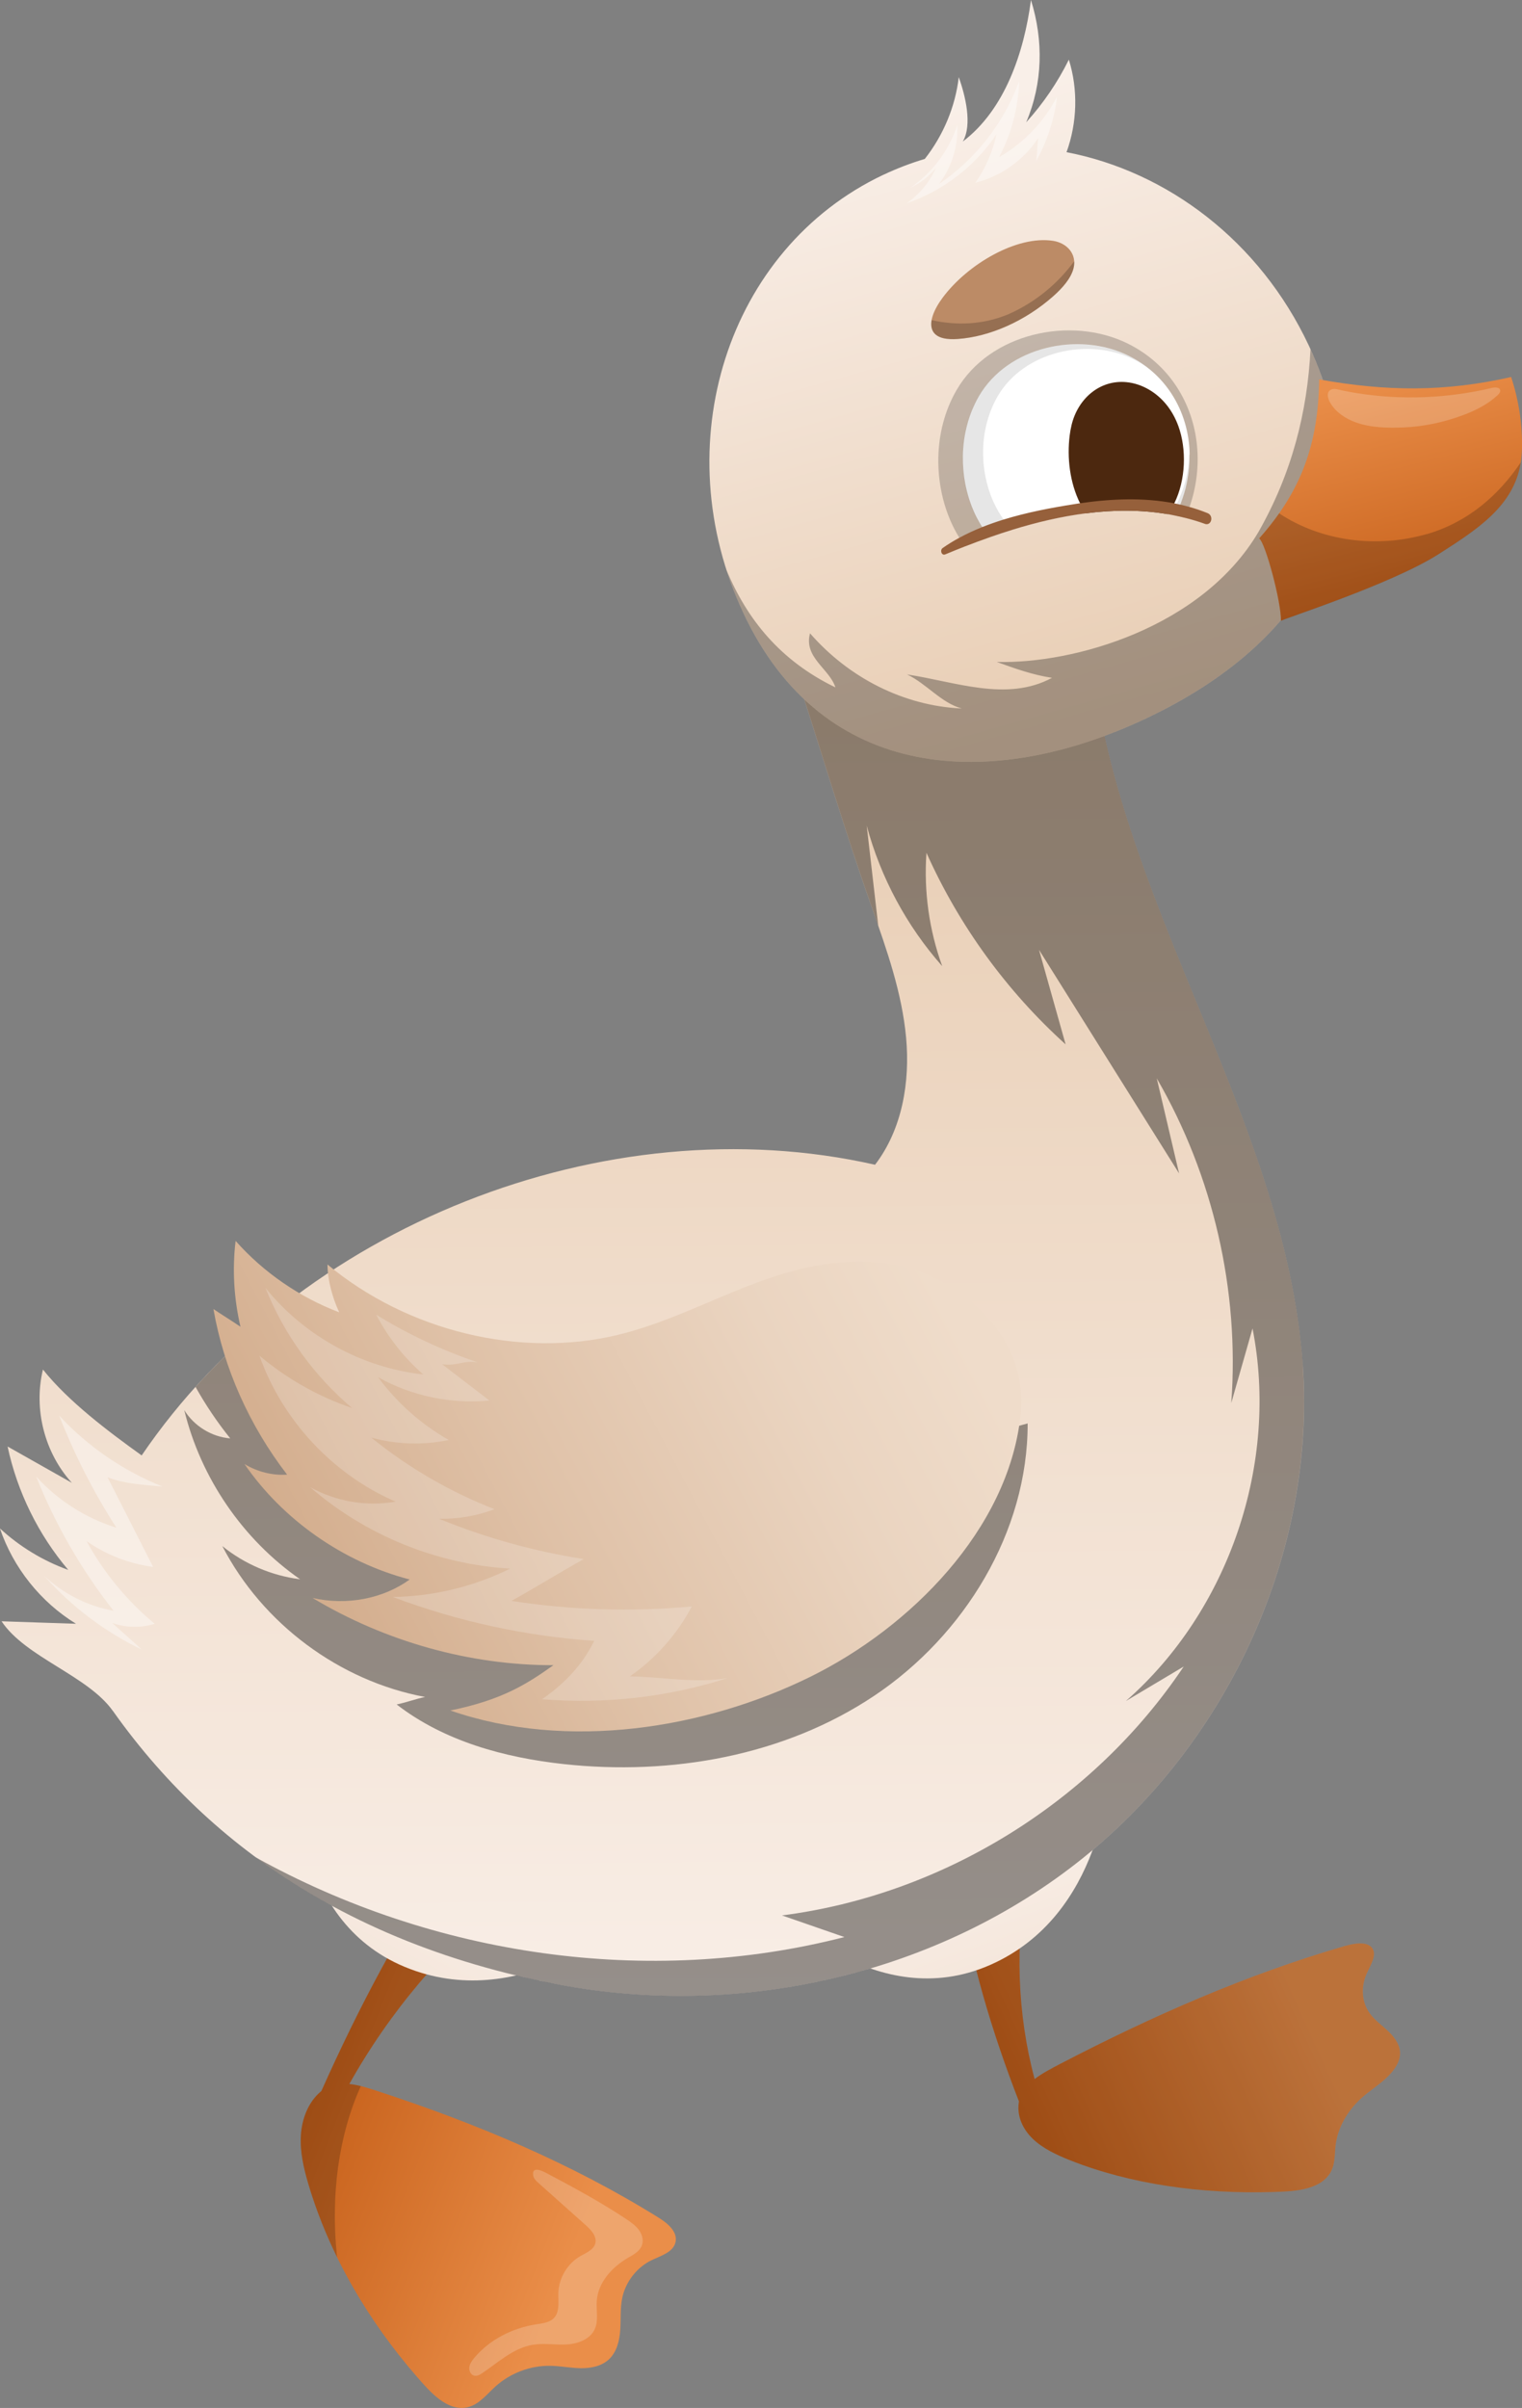 <svg width="141" height="223" viewBox="0 0 141 223" fill="none" xmlns="http://www.w3.org/2000/svg">
<rect x="0" y="0" width="141" height="223" fill="#808080" stroke="none"/>
<g clip-path="url(#clip0_3_165248)">
<path d="M94.384 194.689C94.384 194.665 94.396 194.642 94.4 194.619C91.896 188.181 89.897 181.529 88.834 174.615C90.759 174.292 93.344 174.284 95.196 173.574C94.008 180.043 94.237 186.524 95.848 192.544C96.585 191.979 97.482 191.523 98.274 191.109C106.705 186.723 115.447 182.878 124.542 180.234C125.473 179.965 126.657 179.766 127.123 180.421C127.573 181.061 126.972 181.969 126.618 182.757C126.048 184.024 126.152 185.432 126.89 186.453C127.371 187.12 128.089 187.608 128.687 188.193C129.285 188.777 129.782 189.51 129.689 190.361C129.603 191.16 129.013 191.92 128.33 192.532C127.647 193.145 126.855 193.655 126.168 194.264C124.805 195.476 123.917 197.087 123.73 198.678C123.625 199.578 123.715 200.53 123.156 201.349C122.084 202.916 119.565 202.951 117.908 203.002C111.355 203.201 104.76 202.3 99.112 200.054C97.851 199.551 96.616 198.97 95.692 198.089C94.769 197.208 94.183 195.987 94.388 194.685L94.384 194.689Z" fill="url(#paint0_linear_3_165248)"/>
<g style="mix-blend-mode:overlay" opacity="0.2">
<path d="M94.384 194.689C94.384 194.665 94.396 194.642 94.4 194.619C91.896 188.181 89.897 181.529 88.834 174.615C90.759 174.292 93.344 174.284 95.196 173.574C94.008 180.043 94.237 186.524 95.848 192.544C96.585 191.979 97.482 191.523 98.274 191.109C106.705 186.723 115.447 182.878 124.542 180.234C125.473 179.965 126.657 179.766 127.123 180.421C127.573 181.061 126.972 181.969 126.618 182.757C126.048 184.024 126.152 185.432 126.89 186.453C127.371 187.12 128.089 187.608 128.687 188.193C129.285 188.777 129.782 189.51 129.689 190.361C129.603 191.16 129.013 191.92 128.33 192.532C127.647 193.145 126.855 193.655 126.168 194.264C124.805 195.476 123.917 197.087 123.73 198.678C123.625 199.578 123.715 200.53 123.156 201.349C122.084 202.916 119.565 202.951 117.908 203.002C111.355 203.201 104.76 202.3 99.112 200.054C97.851 199.551 96.616 198.97 95.692 198.089C94.769 197.208 94.183 195.987 94.388 194.685L94.384 194.689Z" fill="black"/>
</g>
<path d="M102.715 164.438C102.715 164.438 102.26 177.356 91.714 181.981C81.167 186.609 72.068 176.803 72.068 176.803L102.715 164.438Z" fill="url(#paint1_linear_3_165248)"/>
<path d="M29.703 193.706C29.722 193.687 29.746 193.675 29.769 193.659C33.212 185.943 37.164 178.448 41.931 171.48C43.456 172.756 45.168 174.842 46.95 175.719C41.045 180.472 36.069 186.376 32.362 193C33.297 193.094 34.248 193.422 35.099 193.698C44.131 196.658 52.935 200.347 61.029 205.388C61.859 205.903 62.795 206.691 62.581 207.646C62.372 208.574 61.258 208.894 60.4 209.299C59.018 209.958 57.974 211.284 57.651 212.785C57.442 213.764 57.527 214.778 57.461 215.776C57.395 216.774 57.139 217.827 56.406 218.506C55.718 219.141 54.725 219.336 53.789 219.321C52.854 219.305 51.926 219.114 50.99 219.098C49.131 219.067 47.272 219.769 45.89 221.021C45.106 221.73 44.415 222.643 43.398 222.916C41.449 223.434 39.764 221.422 38.631 220.12C34.151 214.981 30.518 208.843 28.573 202.281C28.139 200.815 27.785 199.298 27.875 197.773C27.964 196.249 28.542 194.693 29.707 193.71L29.703 193.706Z" fill="url(#paint2_linear_3_165248)"/>
<g style="mix-blend-mode:overlay" opacity="0.2">
<path d="M29.703 193.706C29.722 193.687 29.746 193.675 29.769 193.659C33.212 185.943 37.164 178.448 41.931 171.48C43.456 172.756 45.168 174.842 46.95 175.719C41.045 180.472 36.069 186.376 32.362 193C32.715 193.036 33.072 193.106 33.426 193.195C31.31 197.89 30.666 203.392 31.194 208.722C31.201 208.832 31.217 208.933 31.229 209.042C30.157 206.858 29.257 204.597 28.57 202.281C28.135 200.815 27.782 199.298 27.871 197.773C27.96 196.249 28.538 194.697 29.703 193.71V193.706Z" fill="black"/>
</g>
<g style="mix-blend-mode:overlay" opacity="0.2">
<path d="M58.043 205.529C58.467 205.813 58.897 206.114 59.196 206.527C59.495 206.94 59.647 207.502 59.456 207.978C59.239 208.523 58.664 208.812 58.16 209.108C56.7 209.962 55.415 211.37 55.287 213.062C55.221 213.947 55.466 214.887 55.101 215.698C54.67 216.649 53.533 217.063 52.492 217.121C51.452 217.18 50.4 216.981 49.376 217.149C47.598 217.437 46.193 218.747 44.702 219.761C44.469 219.917 44.197 220.077 43.925 220.011C43.607 219.933 43.436 219.554 43.479 219.227C43.522 218.899 43.724 218.619 43.937 218.365C45.37 216.653 47.493 215.593 49.694 215.254C50.28 215.164 50.928 215.094 51.332 214.657C51.875 214.068 51.701 213.148 51.728 212.349C51.77 210.96 52.574 209.619 53.777 208.933C54.317 208.625 55 208.36 55.151 207.755C55.315 207.116 54.771 206.531 54.282 206.09C52.819 204.784 51.355 203.482 49.892 202.175C49.67 201.98 49.438 201.758 49.395 201.466C49.236 200.405 50.61 201.244 50.92 201.407C51.736 201.84 52.547 202.273 53.354 202.717C54.953 203.599 56.529 204.519 58.047 205.533L58.043 205.529Z" fill="white"/>
</g>
<path d="M57.698 177.941C57.698 177.941 48.122 186.571 37.486 182.149C26.85 177.727 27.576 164.341 27.576 164.341L57.698 177.941Z" fill="url(#paint3_linear_3_165248)"/>
<path d="M10.465 158.457C20.453 172.56 34.769 180.546 51.697 183.779C68.625 187.011 86.97 182.85 100.405 172.011C113.839 161.171 121.902 143.686 120.691 126.42C119.154 104.483 104.403 84.858 101.333 62.699C97.75 62.324 98.538 60.644 94.955 60.269C86.974 59.439 78.873 58.577 71.432 55.559C74.863 65.264 77.363 74.408 80.794 84.113C82.172 88.016 83.562 91.966 83.942 96.088C84.319 100.21 83.581 104.588 81.066 107.868C56.106 102.218 27.545 113.561 13.124 134.788C10.054 132.585 6.335 129.793 3.979 126.834C3.09 130.487 4.13 134.558 6.661 137.327C4.674 136.204 2.69 135.085 0.703 133.962C1.599 138.157 3.552 142.123 6.323 145.39C3.986 144.548 1.82 143.234 -0.008 141.546C1.227 145.188 3.769 148.373 7.041 150.377C4.833 150.299 2.445 150.233 0.144 150.147C2.372 153.497 8.132 155.17 10.457 158.453L10.465 158.457Z" fill="url(#paint4_linear_3_165248)"/>
<g style="mix-blend-mode:overlay" opacity="0.4">
<path d="M13.132 152.768C9.712 151.126 6.626 148.791 4.103 145.948C5.877 147.613 8.136 148.748 10.527 149.177C7.554 145.41 5.131 141.206 3.354 136.746C5.353 138.949 7.946 140.602 10.783 141.483C8.679 138.208 6.901 134.722 5.481 131.096C8.132 133.962 11.428 136.223 15.049 137.666C13.279 137.506 11.637 137.44 9.968 136.82C11.373 139.584 12.778 142.345 14.184 145.11C11.979 144.825 9.84 143.998 8.015 142.719C9.615 145.644 11.769 148.26 14.331 150.381C13.062 150.779 11.664 150.752 10.411 150.307C11.365 151.196 12.177 151.879 13.132 152.768Z" fill="white"/>
</g>
<g style="mix-blend-mode:overlay" opacity="0.4">
<path d="M120.694 126.42C119.157 104.483 104.407 84.858 101.336 62.699C97.753 62.324 98.541 60.644 94.959 60.269C86.978 59.439 78.876 58.577 71.435 55.559C74.867 65.264 77.367 74.408 80.798 84.113C80.988 84.648 81.174 85.182 81.361 85.716C81.004 82.632 80.65 79.547 80.293 76.463C81.582 81.267 83.996 85.759 87.288 89.475C86.073 86.133 85.573 82.526 85.829 78.978C88.837 85.704 93.258 91.791 98.72 96.72C97.897 93.799 97.074 90.879 96.255 87.962C100.583 94.864 104.907 101.769 109.232 108.671C108.541 105.735 107.854 102.803 107.163 99.866C112.395 108.889 114.837 119.515 114.068 129.93C114.724 127.629 115.38 125.329 116.036 123.028C118.493 135.517 113.851 149.165 104.302 157.533C106.087 156.468 107.873 155.404 109.659 154.339C101.274 166.864 87.35 175.485 72.445 177.388C74.374 178.054 76.303 178.725 78.228 179.392C60.011 184.075 40.117 181.131 23.694 172.011C31.756 177.969 41.224 181.786 51.693 183.782C68.621 187.015 86.966 182.854 100.401 172.014C113.835 161.174 121.898 143.69 120.687 126.424L120.694 126.42Z" fill="black"/>
</g>
<g style="mix-blend-mode:overlay" opacity="0.4">
<path d="M17.068 130.585C18.601 136.882 22.494 142.567 27.801 146.256C25.177 145.929 22.654 144.852 20.596 143.184C24.315 150.374 31.453 155.685 39.384 157.159C38.604 157.307 37.525 157.701 36.744 157.849C41.142 161.253 46.72 162.773 52.236 163.374C62.193 164.454 72.662 162.617 80.996 157.042C89.33 151.462 95.223 141.885 95.203 131.825C81.606 135.674 66.622 136.754 52.791 133.868C42.734 131.77 33.057 127.875 24.319 122.455C22.114 124.311 20.041 126.311 18.116 128.444C19.051 130.117 20.127 131.716 21.33 133.209C19.607 133.073 17.972 132.063 17.064 130.581L17.068 130.585Z" fill="black"/>
</g>
<path d="M94.536 131.158C93.371 141.647 84.334 150.724 75.073 155.287C65.31 160.098 52.566 162.169 41.721 158.41C46.453 157.431 48.688 156.051 51.27 154.214C43.561 154.23 35.7 152.038 28.954 147.987C32.11 148.708 35.483 148.069 37.952 146.279C31.811 144.677 26.206 140.758 22.65 135.584C23.834 136.309 25.247 136.66 26.598 136.566C23.088 132.012 20.721 126.689 19.773 121.23C20.569 121.772 21.481 122.326 22.277 122.868C21.664 120.236 21.512 117.538 21.827 114.921C24.412 117.838 27.758 120.142 31.426 121.535C30.805 120.213 30.34 118.517 30.34 117.105C37.754 123.281 48.203 125.812 57.252 123.621C62.337 122.388 66.863 119.807 71.804 118.193C76.746 116.579 82.58 116.037 87.304 118.735C92.467 121.683 95.102 126.097 94.543 131.162L94.536 131.158Z" fill="url(#paint5_linear_3_165248)"/>
<path d="M81.823 16.196C83.085 15.6 84.369 15.108 85.674 14.718C87.382 12.543 88.499 9.899 88.822 7.142C89.423 8.838 90.103 11.552 89.194 13.108C93.088 10.164 94.873 4.853 95.51 0.002C96.682 3.773 96.608 7.688 95.071 11.322C96.643 9.587 97.979 7.629 99.019 5.524C99.888 8.3 99.795 11.361 98.805 14.094C108.122 15.888 116.696 22.298 121.257 32.015C128.574 47.605 120.706 59.649 106.247 66.501C91.787 73.351 76.21 72.412 68.889 56.822C61.568 41.233 67.36 23.043 81.823 16.192V16.196Z" fill="url(#paint6_linear_3_165248)"/>
<g style="mix-blend-mode:overlay" opacity="0.2">
<path d="M110.206 46.946C110.086 47.289 109.954 47.628 109.806 47.96C109.492 47.878 109.177 47.808 108.863 47.745C108.711 47.714 108.56 47.683 108.413 47.656C108.331 47.64 108.25 47.628 108.168 47.613C105.676 47.188 103.137 47.211 100.606 47.535C98.305 47.827 96.014 48.373 93.786 49.059C93.076 49.278 92.369 49.511 91.671 49.757C90.91 50.022 90.157 50.303 89.415 50.592C89.221 50.334 89.043 50.069 88.872 49.796C87.517 47.613 86.881 44.949 86.927 42.407C86.966 40.216 87.517 38.02 88.62 36.121C91.674 30.85 99.205 29.2 104.496 31.828C106.441 32.795 107.935 34.18 108.995 35.798C111.165 39.108 111.475 43.292 110.202 46.942L110.206 46.946Z" fill="black"/>
</g>
<path d="M110.198 42.107C110.214 42.898 110.148 43.69 110 44.466C109.95 44.731 109.892 44.992 109.826 45.258C109.787 45.406 109.744 45.554 109.702 45.698C109.616 45.983 109.519 46.264 109.414 46.54C109.391 46.603 109.368 46.665 109.344 46.724C109.325 46.778 109.302 46.829 109.278 46.883C109.255 46.938 109.232 46.989 109.212 47.043C109.139 47.211 109.061 47.375 108.98 47.535C108.945 47.601 108.91 47.671 108.875 47.741C108.723 47.71 108.572 47.683 108.424 47.656C108.343 47.64 108.261 47.628 108.18 47.613C105.688 47.188 103.149 47.211 100.618 47.535C98.316 47.827 96.026 48.373 93.798 49.059C93.088 49.278 92.381 49.512 91.683 49.757C91.597 49.656 91.516 49.554 91.438 49.453C91.333 49.313 91.228 49.169 91.127 49.02C91.081 48.954 91.034 48.884 90.992 48.814C90.988 48.806 90.984 48.802 90.98 48.798C90.805 48.525 90.642 48.24 90.495 47.952C90.398 47.769 90.308 47.578 90.223 47.386C90.153 47.223 90.083 47.059 90.017 46.891C89.955 46.724 89.893 46.556 89.835 46.384C89.777 46.217 89.726 46.045 89.676 45.87C89.602 45.612 89.536 45.351 89.478 45.086C89.458 44.984 89.435 44.883 89.416 44.782C89.385 44.618 89.357 44.454 89.334 44.294C89.319 44.205 89.307 44.115 89.299 44.029C89.276 43.854 89.257 43.674 89.241 43.499C89.206 43.066 89.191 42.637 89.198 42.208C89.206 41.729 89.245 41.253 89.307 40.773C89.338 40.535 89.381 40.298 89.427 40.064C89.497 39.709 89.586 39.362 89.687 39.015C89.765 38.757 89.85 38.5 89.947 38.251C89.978 38.165 90.01 38.083 90.044 38.001C90.138 37.779 90.235 37.56 90.34 37.342C90.444 37.127 90.557 36.913 90.677 36.706C93.348 32.094 99.935 30.655 104.566 32.951C104.667 33.002 104.772 33.057 104.869 33.111C104.877 33.111 104.88 33.119 104.888 33.123C104.974 33.17 105.055 33.213 105.137 33.26C105.238 33.318 105.338 33.376 105.436 33.439C105.478 33.466 105.521 33.493 105.564 33.521C105.63 33.564 105.696 33.606 105.758 33.649C105.808 33.684 105.859 33.72 105.913 33.755C106.022 33.829 106.13 33.911 106.235 33.989C107.155 34.687 107.908 35.513 108.506 36.426C109.628 38.137 110.183 40.114 110.214 42.103L110.198 42.107Z" fill="white"/>
<path d="M108.786 46.61C108.611 46.969 108.401 47.308 108.168 47.616C105.676 47.191 103.138 47.215 100.607 47.538C100.494 47.379 100.389 47.215 100.288 47.043C100.207 46.899 100.129 46.755 100.056 46.606C99.112 44.711 98.837 42.395 99.097 40.325C99.139 39.997 99.194 39.678 99.272 39.358C99.858 36.921 101.88 35.15 104.36 35.392C105.816 35.533 107.194 36.363 108.126 37.56C108.568 38.126 108.91 38.765 109.162 39.451C109.938 41.572 109.861 44.454 108.789 46.61H108.786Z" fill="#4C280F"/>
<path opacity="0.1" d="M105.897 33.759C106.006 33.833 106.115 33.915 106.22 33.992C105.855 33.735 105.463 33.501 105.043 33.295C100.836 31.205 94.85 32.515 92.42 36.706C91.547 38.219 91.108 39.958 91.077 41.705C91.034 43.94 91.659 46.291 92.979 48.116C93.212 48.435 93.464 48.739 93.74 49.024L93.782 49.067C93.072 49.285 92.366 49.519 91.667 49.765C91.582 49.664 91.5 49.562 91.422 49.461C91.318 49.321 91.213 49.176 91.112 49.028C91.065 48.962 91.019 48.892 90.976 48.821C90.972 48.814 90.968 48.81 90.964 48.806C90.79 48.533 90.627 48.248 90.479 47.96C90.382 47.776 90.293 47.585 90.207 47.394C90.138 47.23 90.068 47.067 90.002 46.899C89.94 46.731 89.877 46.564 89.819 46.392C89.761 46.224 89.71 46.053 89.66 45.877C89.586 45.62 89.52 45.359 89.462 45.094C89.443 44.992 89.419 44.891 89.4 44.79C89.369 44.626 89.342 44.462 89.319 44.302C89.303 44.212 89.291 44.123 89.284 44.037C89.26 43.862 89.241 43.682 89.225 43.507C89.19 43.074 89.175 42.645 89.183 42.216C89.19 41.736 89.229 41.261 89.291 40.781C89.322 40.543 89.361 40.305 89.412 40.072C89.551 39.366 89.757 38.672 90.029 38.009C90.118 37.786 90.215 37.568 90.324 37.35C90.429 37.135 90.541 36.921 90.662 36.714C93.332 32.101 99.919 30.663 104.55 32.959C104.651 33.01 104.756 33.065 104.853 33.119C104.861 33.119 104.865 33.127 104.873 33.131C104.958 33.178 105.039 33.221 105.121 33.267C105.222 33.326 105.323 33.384 105.42 33.447C105.463 33.474 105.505 33.501 105.548 33.529C105.614 33.571 105.68 33.614 105.742 33.657C105.793 33.692 105.843 33.727 105.897 33.763V33.759Z" fill="black"/>
<path opacity="0.1" d="M109.41 46.544C109.387 46.606 109.364 46.665 109.34 46.724C109.298 46.833 109.251 46.938 109.208 47.043C109.135 47.211 109.057 47.375 108.975 47.535C108.941 47.601 108.906 47.671 108.871 47.741C108.719 47.71 108.568 47.683 108.42 47.655C108.638 47.332 108.832 46.996 109.01 46.653C109.829 45.055 110.237 43.253 110.175 41.467C110.303 43.183 110.039 44.93 109.418 46.544H109.41Z" fill="black"/>
<path d="M87.312 27.59C86.559 28.604 85.961 29.898 86.442 30.706C86.834 31.36 87.801 31.458 88.709 31.396C91.69 31.193 94.978 29.727 97.555 27.45C98.406 26.697 99.225 25.788 99.458 24.825C99.776 23.5 98.821 22.505 97.571 22.306C94.225 21.776 89.625 24.463 87.312 27.59Z" fill="#BC8B66"/>
<g style="mix-blend-mode:overlay" opacity="0.2">
<path d="M93.499 29.068C91.112 30.082 88.651 30.168 86.306 29.649C86.237 30.039 86.268 30.405 86.446 30.702C86.838 31.357 87.805 31.454 88.713 31.392C91.694 31.189 94.982 29.723 97.56 27.446C98.41 26.693 99.229 25.785 99.462 24.822C99.516 24.599 99.528 24.393 99.516 24.19C98.002 26.264 95.929 27.976 93.503 29.064L93.499 29.068Z" fill="black"/>
</g>
<g style="mix-blend-mode:overlay" opacity="0.3">
<path d="M67.309 52.806C69.211 57.349 72.278 61.19 77.39 63.658C76.87 61.958 74.428 60.889 75.041 58.651C78.644 62.784 83.737 65.377 89.109 65.615C87.215 65.12 85.802 63.287 84.028 62.461C88.492 63.127 93.266 65.038 97.462 62.773C95.677 62.508 94.011 61.907 92.342 61.303C99.473 61.494 111.347 58.14 116.588 49.262C119.681 43.83 121.122 38.149 121.405 32.339C128.462 47.768 120.605 59.696 106.247 66.5C91.787 73.351 76.21 72.412 68.889 56.822C68.268 55.501 67.744 54.155 67.309 52.806Z" fill="black"/>
</g>
<g style="mix-blend-mode:overlay" opacity="0.4">
<path d="M84.346 17.389C86.364 16.001 87.909 13.938 88.678 11.607C88.775 13.54 88.165 15.506 86.989 17.038C90.374 14.753 93.018 11.373 94.415 7.524C94.334 9.965 93.697 12.386 92.564 14.546C94.842 13.248 96.732 11.271 97.932 8.935C97.68 11.037 97.016 13.088 95.983 14.932C96.108 14.281 96.069 13.427 96.193 12.776C94.85 14.819 92.727 16.332 90.362 16.925C91.302 15.572 91.97 14.036 92.319 12.425C90.335 15.396 87.358 17.685 83.981 18.832C85.165 18.017 86.124 16.867 86.71 15.553C85.961 16.41 85.359 16.89 84.338 17.393L84.346 17.389Z" fill="white"/>
</g>
<path d="M116.65 49.862C120.598 45.429 122.123 41.085 122.212 35.139C128.419 36.254 133.846 36.309 139.995 34.916C140.717 37.108 141.07 39.444 140.992 41.721C140.829 46.462 137.239 48.786 133.252 51.328C128.854 54.132 118.688 57.368 118.668 57.497C118.703 55.766 117.228 50.272 116.65 49.858V49.862Z" fill="url(#paint7_linear_3_165248)"/>
<g style="mix-blend-mode:overlay" opacity="0.2">
<path d="M138.166 35.93C138.469 35.86 138.896 35.841 138.974 36.118C139.024 36.293 138.877 36.468 138.737 36.601C137.848 37.432 136.714 38.009 135.546 38.445C133.795 39.104 131.886 39.514 129.995 39.588C128.528 39.646 126.979 39.611 125.609 39.12C124.634 38.773 123.753 38.169 123.249 37.33C123.043 36.991 122.814 36.344 123.291 36.094C123.617 35.923 124.025 36.094 124.351 36.16C124.817 36.258 125.287 36.344 125.756 36.418C129.844 37.065 134.106 36.894 138.17 35.934L138.166 35.93Z" fill="white"/>
</g>
<g style="mix-blend-mode:overlay" opacity="0.2">
<path d="M132.192 49.457C127.515 50.798 122.399 50.124 118.502 47.542C117.954 48.318 117.341 49.09 116.654 49.866C117.232 50.28 118.707 55.774 118.672 57.505C118.692 57.372 128.858 54.14 133.256 51.336C136.924 48.997 140.255 46.837 140.891 42.816C138.826 45.866 136.043 48.326 132.196 49.465L132.192 49.457Z" fill="black"/>
</g>
<path d="M111.608 48.509C111.014 48.295 110.412 48.115 109.806 47.963C109.492 47.882 109.178 47.811 108.863 47.749C108.712 47.718 108.56 47.687 108.413 47.659C108.331 47.644 108.25 47.632 108.168 47.616C105.676 47.191 103.138 47.215 100.607 47.538C98.305 47.831 96.015 48.377 93.787 49.063C93.076 49.281 92.37 49.515 91.671 49.761C90.91 50.026 90.157 50.307 89.416 50.595C88.795 50.837 88.181 51.087 87.576 51.34C87.219 51.488 87.056 50.946 87.327 50.755C87.82 50.408 88.337 50.092 88.872 49.804C89.548 49.437 90.254 49.11 90.976 48.821C91.628 48.56 92.3 48.326 92.979 48.115C95.118 47.456 97.35 47.031 99.454 46.7C99.656 46.669 99.854 46.638 100.055 46.606C102.94 46.193 105.925 46.057 108.785 46.614C108.859 46.626 108.929 46.642 109.003 46.661C109.115 46.681 109.224 46.708 109.337 46.731C109.628 46.797 109.919 46.872 110.202 46.953C110.765 47.109 111.324 47.3 111.875 47.523C112.473 47.764 112.232 48.739 111.604 48.513L111.608 48.509Z" fill="#96603B"/>
<g style="mix-blend-mode:overlay" opacity="0.2">
<path d="M44.244 126.163C40.964 125.056 37.808 123.574 34.854 121.757C35.949 123.855 37.435 125.742 39.217 127.29C33.546 126.674 28.158 123.718 24.583 119.253C26.299 123.558 29.09 127.426 32.626 130.401C29.497 129.341 26.567 127.684 24.036 125.551C26.159 131.536 30.844 136.558 36.651 139.069C33.957 139.541 31.108 139.058 28.721 137.716C33.856 142.181 40.483 144.879 47.264 145.269C43.895 146.938 40.149 147.843 36.391 147.897C42.369 150.147 48.677 151.524 55.047 151.96C53.937 154.23 52.287 155.918 50.222 157.365C56.006 157.844 61.883 157.174 67.414 155.407C64.375 155.926 61.428 155.294 58.346 155.251C60.741 153.598 62.729 151.356 64.087 148.775C58.525 149.289 52.904 149.118 47.384 148.26C49.508 147.082 51.957 145.566 54.08 144.388C49.484 143.671 44.974 142.415 40.669 140.653C42.419 140.692 44.174 140.387 45.812 139.767C41.694 138.165 37.827 135.919 34.392 133.135C36.721 133.782 39.209 133.856 41.573 133.357C39.019 131.91 36.776 129.914 35.029 127.547C38.142 129.286 41.791 130.05 45.339 129.703C43.879 128.584 42.419 127.461 40.96 126.342C42.315 126.545 42.889 125.96 44.244 126.163Z" fill="white"/>
</g>
</g>
<defs>
<linearGradient id="paint0_linear_3_165248" x1="126.493" y1="178.637" x2="93.464" y2="193.656" gradientUnits="userSpaceOnUse">
<stop offset="0.23" stop-color="#EA8E49"/>
<stop offset="0.99" stop-color="#C6601A"/>
</linearGradient>
<linearGradient id="paint1_linear_3_165248" x1="85.19" y1="163.907" x2="96.207" y2="195.145" gradientUnits="userSpaceOnUse">
<stop stop-color="#F9EFE8"/>
<stop offset="0.34" stop-color="#F8EDE5"/>
<stop offset="0.58" stop-color="#F5E7DC"/>
<stop offset="0.78" stop-color="#F0DDCC"/>
<stop offset="0.97" stop-color="#E9CFB6"/>
<stop offset="1" stop-color="#E8CDB3"/>
</linearGradient>
<linearGradient id="paint2_linear_3_165248" x1="63.262" y1="205.58" x2="29.501" y2="192.314" gradientUnits="userSpaceOnUse">
<stop offset="0.23" stop-color="#EA8E49"/>
<stop offset="0.99" stop-color="#C6601A"/>
</linearGradient>
<linearGradient id="paint3_linear_3_165248" x1="45.62" y1="164.885" x2="30.667" y2="194.426" gradientUnits="userSpaceOnUse">
<stop stop-color="#F9EFE8"/>
<stop offset="0.34" stop-color="#F8EDE5"/>
<stop offset="0.58" stop-color="#F5E7DC"/>
<stop offset="0.78" stop-color="#F0DDCC"/>
<stop offset="0.97" stop-color="#E9CFB6"/>
<stop offset="1" stop-color="#E8CDB3"/>
</linearGradient>
<linearGradient id="paint4_linear_3_165248" x1="60.769" y1="188.575" x2="59.934" y2="67.218" gradientUnits="userSpaceOnUse">
<stop stop-color="#F9EFE8"/>
<stop offset="1" stop-color="#E8CDB3"/>
</linearGradient>
<linearGradient id="paint5_linear_3_165248" x1="27.934" y1="146.016" x2="92.101" y2="112.254" gradientUnits="userSpaceOnUse">
<stop stop-color="#D3AD8D"/>
<stop offset="0.31" stop-color="#DFC1A7"/>
<stop offset="0.67" stop-color="#EAD4C0"/>
<stop offset="0.89" stop-color="#EFDCCA"/>
</linearGradient>
<linearGradient id="paint6_linear_3_165248" x1="101.257" y1="66.608" x2="85.52" y2="10.634" gradientUnits="userSpaceOnUse">
<stop stop-color="#E8CDB3"/>
<stop offset="1" stop-color="#F9EFE8"/>
</linearGradient>
<linearGradient id="paint7_linear_3_165248" x1="124.906" y1="28.966" x2="131.806" y2="56.226" gradientUnits="userSpaceOnUse">
<stop offset="0.23" stop-color="#EA8E49"/>
<stop offset="0.99" stop-color="#C6601A"/>
</linearGradient>
<clipPath id="clip0_3_165248">
<rect width="141" height="223" fill="white"/>
</clipPath>
</defs>
</svg>
